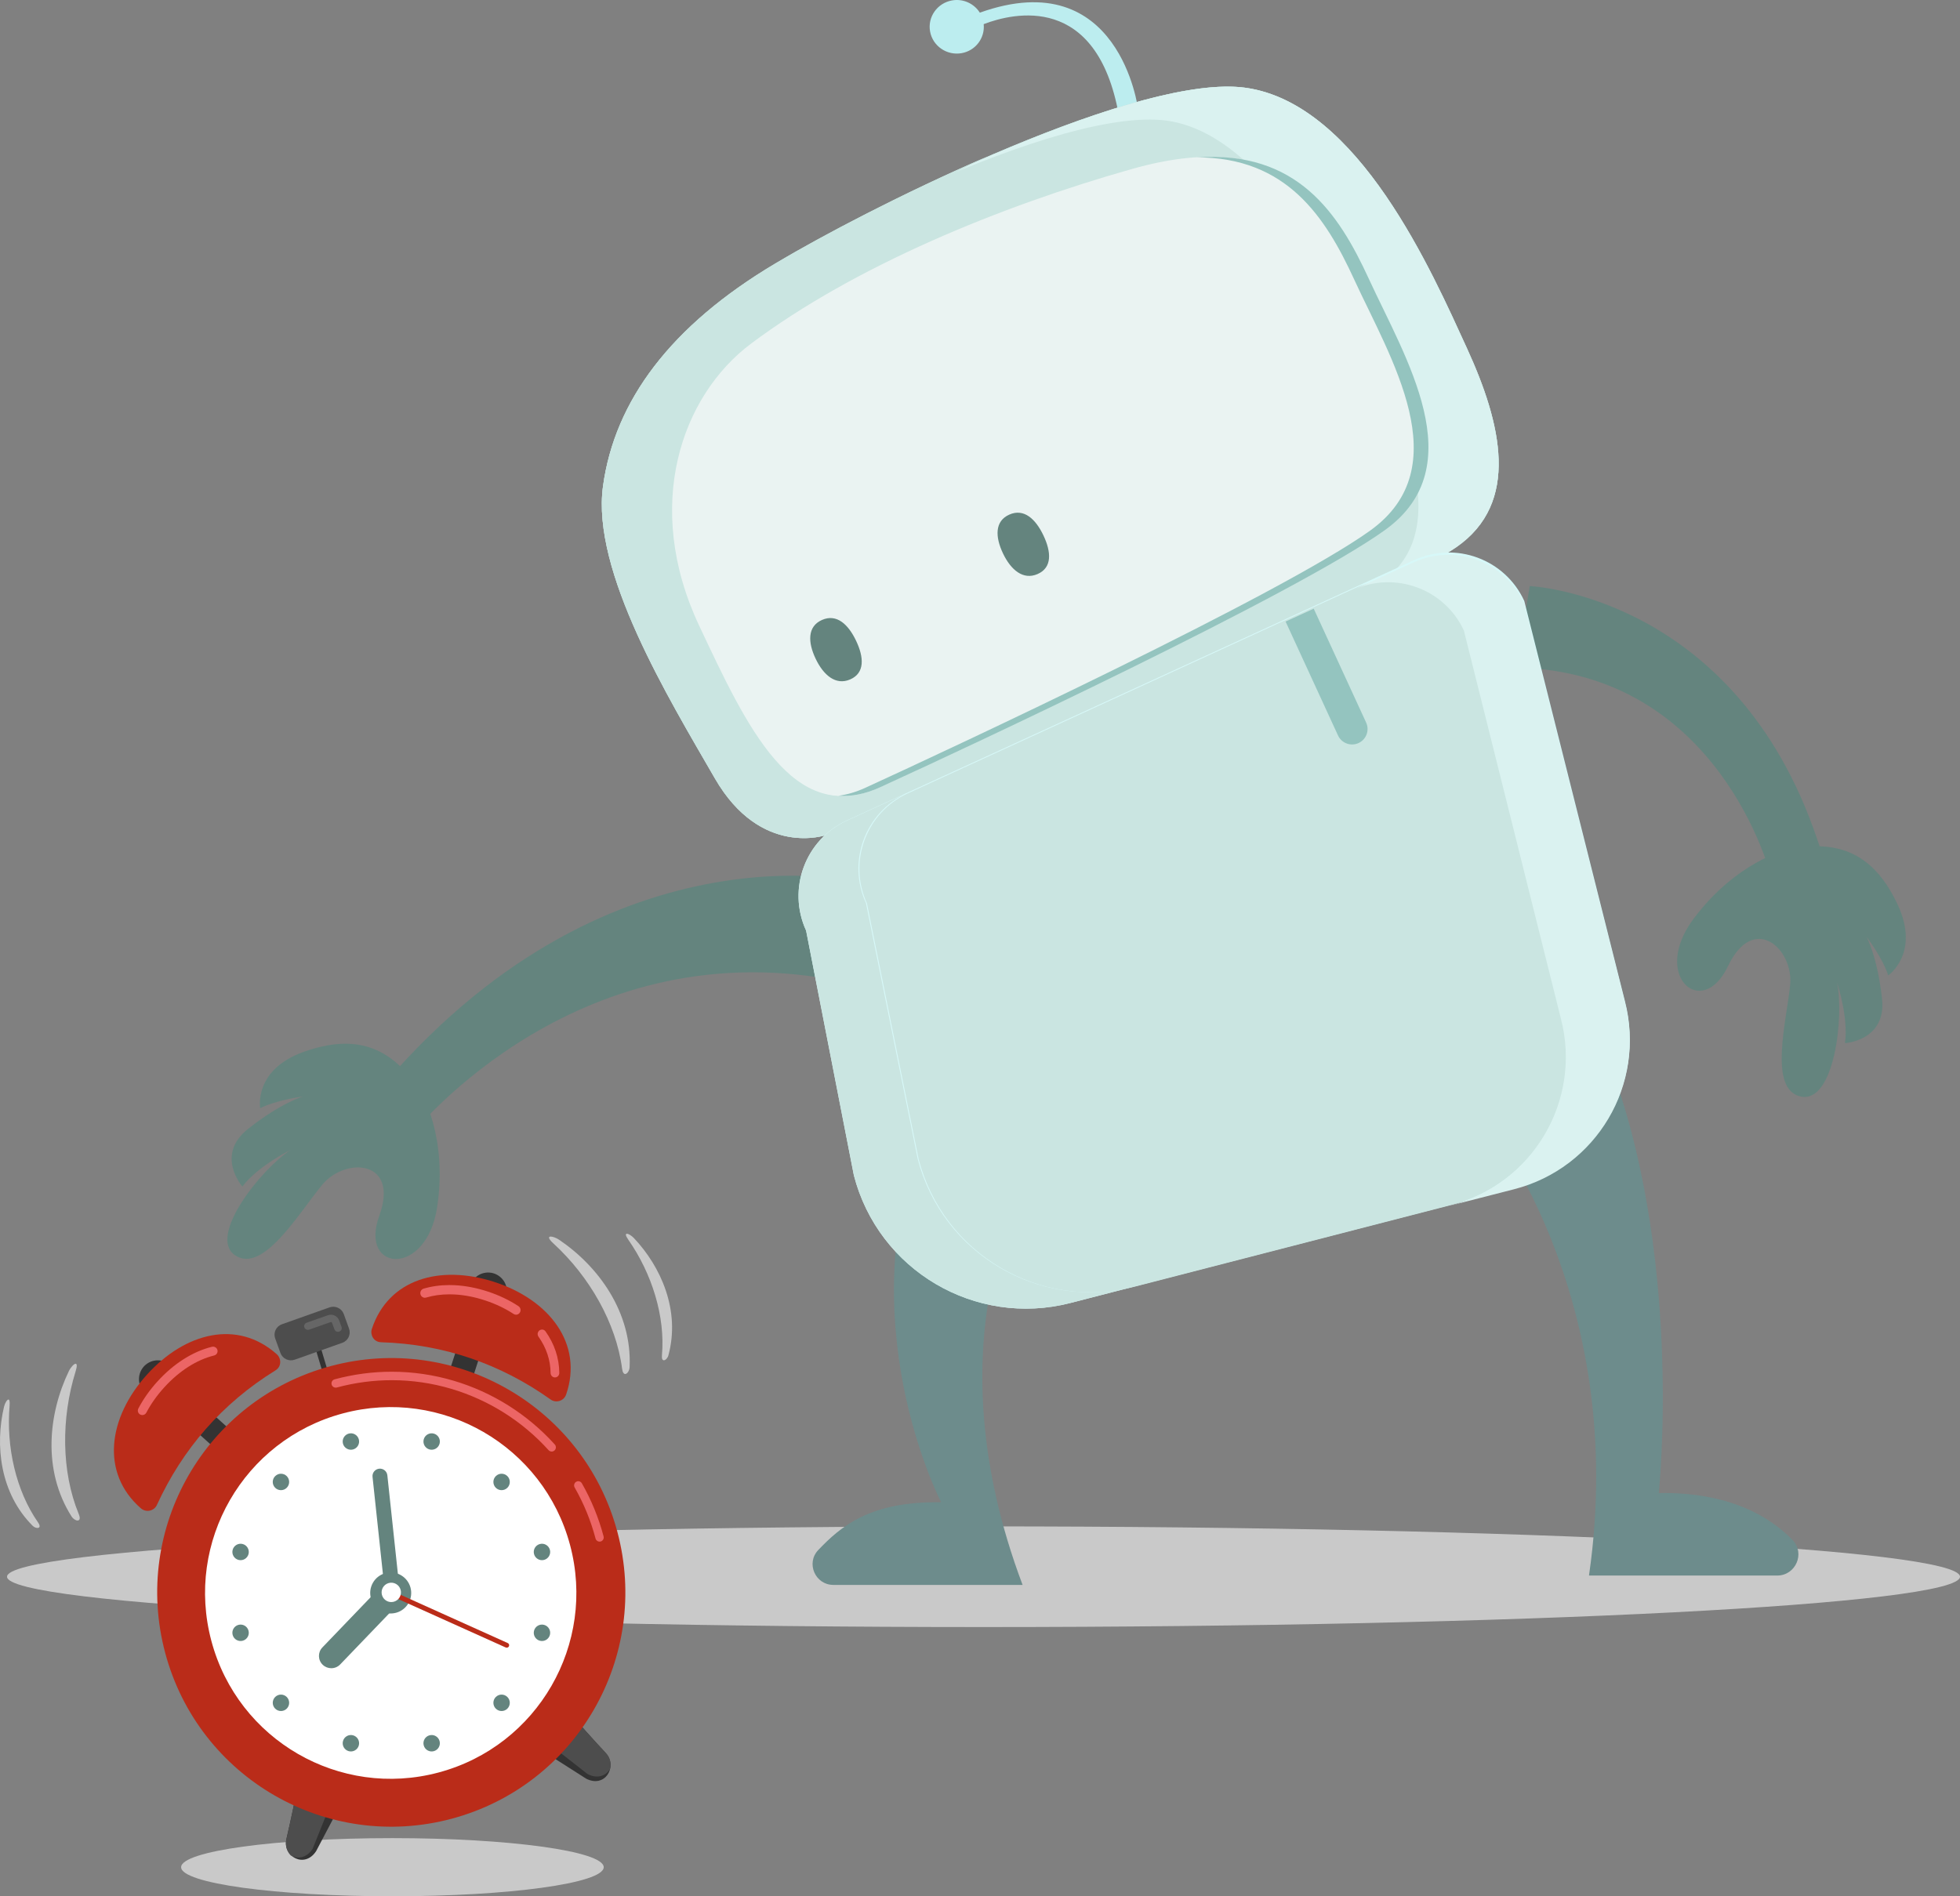 <svg height="810" viewBox="0 0 837 810" width="837" xmlns="http://www.w3.org/2000/svg"><rect x="0" y="0" width="837" height="810" fill="#808080" stroke="none"/><g fill="none" fill-rule="evenodd"><path d="m837 673.497c0 11.874-186.694 21.503-416.996 21.503s-417.004-9.629-417.004-21.503 186.701-21.497 417.004-21.497 416.996 9.623 416.996 21.497" fill="#c9c9c9"/><g fill="#64847e" transform="matrix(.875 -.485 -.485 -.875 752.137 479.839)"><path d="m54.738 90.179s23.439 86.949-51.822 130.696l21.849 27.683s74.701-45.757 54.924-154.037l-3.004-16.758z"/><path d="m66.096 96.923s-21.156 6.002-49.021-6.513c-27.872-12.521-17.802-39.728 2.976-24.861 20.764 14.867 28.187-7.101 19.377-19.832-8.817-12.738-30.008-34.616-19.048-43.951 10.953-9.335 32.557 20.68 37.032 35.036 0 0-2.899-15.449-9.566-24.167 0 0 16.044-7.71 23.033 8.922 6.989 16.625 7.038 26.303 7.038 26.303s1.639-11.079.105-18.887c0 0 16.604 1.604 18.173 24.461 1.562 22.858-7.325 36.646-30.099 43.488"/></g><g fill="#64847e" transform="matrix(.988 .156 .156 -.988 92.302 535.794)"><path d="m75.591 82.006s14.258-16.737 14.468-47.291c.224-30.547-28.705-32.704-23.838-7.633 4.874 25.071-18.187 22.676-26.093 9.37-7.913-13.313-18.992-41.689-32.046-35.61-13.047 6.079 5.259 38.208 16.457 48.25 0 0-12.85-9.062-17.998-18.747 0 0-13.684 11.38-1.471 24.65 12.206 13.271 20.988 17.346 20.988 17.346s-10.75-3.123-17.22-7.759c0 0-5.455 15.764 14.678 26.702 20.141 10.932 36.38 8.586 52.074-9.279"/><path d="m72.832 61.032s52.361 95.962 163.75 95.92l10.315 42.984s-112.229 9.839-190.361-121.816z"/></g><path d="m406.53.187c4.811-.868 9.454 1.354 11.894 5.22 59.725-21.352 67.575 41.163 67.575 41.163l-8.244 2.43c-9.426-52.076-44.996-43.544-57.679-38.692.598 5.879-3.411 11.322-9.411 12.398-6.295 1.125-12.331-2.999-13.477-9.218-1.147-6.213 3.039-12.175 9.341-13.3" fill="#bcedef"/><path d="m395.547 480c-34.375 83.44 6.371 161.71 6.371 161.71-30.577-.532-43.04 10.514-52.482 20.384-5.35 5.604-1.301 14.906 6.441 14.906h80.814c-39.432-104.657 1.308-169.64 1.308-169.64z" fill="#6d8c8c"/><path d="m685.37 449c34.079 85.064 22.99 188.766 22.99 188.766 30.247-.525 47.629 10.274 57.124 20.051 5.517 5.665 1.349 15.183-6.551 15.183h-80.372c17.536-121.144-45.56-196.69-45.56-196.69z" fill="#6d8c8c"/><path d="m352.891 356.636s-27.922 10.012-47.652-24.213c-19.744-34.232-52.735-88.25-47.729-124.71 5.006-36.467 28.909-68.458 73.382-94.976 44.459-26.518 156.65-81.65 201.179-75.219 48.254 6.978 79.543 78.89 94.365 111.216 14.815 32.327 22.797 65.935-4.537 84.88-27.327 18.952-203.7 94.31-269.009 123.022" fill="#bce1dd"/><path d="m352.891 356.636s-27.922 10.012-47.652-24.213c-19.744-34.232-52.735-88.25-47.729-124.71 5.006-36.467 28.909-68.458 73.382-94.976 44.459-26.518 156.65-81.65 201.179-75.219 48.254 6.978 79.543 78.89 94.365 111.216 14.815 32.327 22.797 65.935-4.537 84.88-27.327 18.952-203.7 94.31-269.009 123.022" fill="#cae5e1"/><path d="m626.449 148.832c-14.808-32.355-46.069-104.329-94.278-111.313-29.288-4.242-87.878 18.232-137.171 41.66 39.717-17.594 82.429-31.836 105.792-27.229 44.355 8.751 75.762 80.669 90.564 113.017s23.412 65.698-.818 83.25c-7.478 5.421-27.763 15.574-53.924 27.783 40.893-18.611 74.587-34.767 85.303-42.214 27.308-18.961 19.334-52.599 4.533-84.954" fill="#daf2f0"/><path d="m406.009 332.315s-23.885 8.146-43.145-26.339c-19.246-34.478-51.24-88.999-48.948-124.242 2.292-35.242 21.397-65.037 58.83-88.319 11.697-7.277 29.016-16.895 48.521-26.416-35.625 15.451-70.016 33.483-90.299 45.583-44.519 26.535-68.446 58.545-73.457 95.028-5.011 36.49 28.013 90.542 47.778 124.795 19.75 34.247 47.701 24.229 47.701 24.229 45.213-19.861 143.578-62.051 209.011-92.463-53.798 24.376-122.293 53.449-155.991 68.143" fill="#cae5e1"/><path d="m298.602 267.326c20.325 43.154 39.964 85.72 76.588 68.923 36.638-16.797 177.449-82.641 215.277-109.858 37.835-27.211 8.507-73.745-6.868-107.262-15.382-33.517-37.31-64.738-100.112-46.975-56.494 15.978-118.49 41.495-162.753 74.627-29.665 22.193-46.314 69.203-22.131 120.545" fill="#eaf3f2"/><path d="m335.604 262.062c-19.42-37.827-19.999-81.054-6.927-120.062-2.393 1.691-4.771 3.382-7.066 5.107-29.556 22.155-46.145 69.086-22.05 120.341 20.251 43.081 39.818 85.575 76.308 68.806 4.346-1.991 10.199-4.702 17.132-7.937-23.557-16.601-43.494-39.168-57.396-66.256" fill="#eaf3f2"/><path d="m584.562 119.134c-12.985-28.25-30.618-54.862-73.492-51.909 38.331-.035 54.877 25.282 67.203 52.112 15.404 33.521 44.774 80.061 6.885 107.275-37.889 27.214-178.9 93.073-215.583 109.872-4.06 1.862-7.902 2.954-11.576 3.437 5.49.399 11.407-.686 17.858-3.64 36.69-16.799 177.701-82.651 215.583-109.872 37.889-27.214 8.519-73.754-6.878-107.275" fill="#94c4bf"/><path d="m646.714 507.639-189.617 48.935c-40.611 10.481-82.013-13.965-92.479-54.6l-20.379-104.495c-8.168-17.814-.357-38.875 17.444-47.049l242.228-111.191c17.801-8.168 38.852-.358 47.014 17.457l42.979 170.894c9.058 35.145-12.07 70.984-47.189 80.049" fill="#d7f8f8"/><path d="m625.629 268.689c-8.163-17.801-29.194-25.619-46.983-17.45l-190.993 87.658c-17.775 8.168-25.574 29.205-17.418 47.006l22.039 109.115c10.466 40.603 51.842 65.031 92.419 54.558l67.524-17.422 67.531-17.429c35.096-9.051 56.204-44.862 47.158-79.98z" fill="#cae5e1"/><path d="m552.001 532.118-67.599 17.428c-40.623 10.477-82.044-13.959-92.522-54.576l-22.063-109.152c-8.165-17.807-.357-38.851 17.438-47.022l71.524-32.796-97.085 44.52c-17.809 8.171-25.624 29.222-17.452 47.029l20.388 104.45c10.471 40.617 51.893 65.053 92.515 54.576l159.855-41.219z" fill="#cae5e1"/><path d="m693.897 428.133-43.111-170.488c-8.186-17.765-29.303-25.563-47.158-17.415l-25.628 11.701c17.849-8.141 38.958-.343 47.144 17.429l41.431 165.788c9.079 35.061-12.108 70.815-47.334 79.852l27.321-7.008c35.226-9.043 56.42-44.797 47.334-79.859" fill="#daf2f0"/><path d="m571.388 314.156c1.521 3.311 5.442 4.758 8.763 3.242 3.307-1.517 4.765-5.426 3.251-8.737l-22.388-48.661-12.014 5.496z" fill="#94c4bf"/><path d="m365.596 273.73c3.338 7.011 3.795 13.712-2.497 16.471-6.199 2.718-11.448-1.809-14.787-8.82-3.331-7.011-3.581-13.781 2.711-16.567 6.291-2.78 11.241 1.906 14.573 8.917" fill="#64847e"/><path d="m445.597 228.729c3.331 7.011 3.802 13.712-2.497 16.471-6.199 2.718-11.456-1.81-14.787-8.821s-3.581-13.781 2.711-16.568c6.284-2.78 11.242 1.913 14.573 8.917" fill="#64847e"/><g transform="translate(0 527)"><path d="m167.578 283c-49.835 0-90.234-5.56-90.234-12.421 0-6.859 40.399-12.421 90.234-12.421 49.836 0 90.235 5.561 90.235 12.421 0 6.86-40.399 12.421-90.235 12.421" fill="#c9c9c9"/><path d="m207.323 16.64c-4.389.618-7.446 4.682-6.83 9.076.617 4.394 4.676 7.457 9.064 6.839 4.389-.617 7.447-4.682 6.83-9.076-.616-4.394-4.674-7.457-9.064-6.839" fill="#333"/><path d="m189.225 66.98 8.631-26.552 9.854 3.106-8.648 26.607z" fill="#333"/><path d="m266.982 59.912c-.571 0-1.106-.627-1.324-2.294-2.544-19.472-13.9-39.312-29.324-53.473-2.342-2.151-2.188-2.942-1.146-2.942.885 0 2.411.572 3.586 1.367 16.682 11.279 31.191 30.908 30.089 54.454-.067 1.451-1.017 2.888-1.881 2.888m16.512-5.861c-.548-.001-.96-.585-.82-2.142 1.472-16.45-4.224-34.811-14.296-49.252-1.361-1.95-1.297-2.657-.666-2.657.682 0 2.03.829 2.956 1.81 11.634 12.304 19.955 31.067 14.746 50.197-.297 1.096-1.221 2.045-1.919 2.045" fill="#c9c9c9"/><path d="m241.777 68.623c7.387-21.63-7.196-40.477-30.848-48.091-22.955-7.39-45.067-1.274-52.145 20.151-.785 2.378.718 5.56 3.923 5.658 26.8.82 51.046 9.255 72.459 24.479 2.273 1.616 5.638.649 6.611-2.197" fill="#ba2c19"/><path d="m220.38 34.583c-.354 0-.712-.101-1.033-.311-1.759-1.156-3.669-2.229-5.714-3.206-2.013-.963-4.132-1.815-6.341-2.548-4.562-1.513-9.067-2.383-13.36-2.588-.669-.032-1.334-.049-1.993-.049-3.513 0-6.872.457-9.992 1.382-.175.052-.353.077-.528.077-.838 0-1.608-.569-1.849-1.44-.29-1.052.301-2.149 1.323-2.448 3.456-1.026 7.166-1.533 11.034-1.533.72 0 1.447.018 2.179.053 4.656.223 9.497 1.152 14.358 2.764 2.372.786 4.642 1.699 6.794 2.727 2.147 1.027 4.206 2.187 6.157 3.471.895.588 1.157 1.812.587 2.733-.367.592-.988.915-1.622.915" fill="#ec6565"/><path d="m236.983 61.373c-1.016 0-1.845-.843-1.857-1.894-.026-2.776-.489-5.464-1.341-8.029-.879-2.646-2.172-5.152-3.827-7.484-.606-.856-.424-2.056.405-2.68.331-.249.715-.37 1.096-.37.574 0 1.14.273 1.504.788 1.878 2.649 3.349 5.498 4.349 8.507.971 2.926 1.499 6.013 1.53 9.223.012 1.058-.81 1.927-1.836 1.939-.008 0-.016.001-.023.001" fill="#ec6565"/><path d="m64.366 54.654c4.109-1.662 8.787.326 10.446 4.44 1.66 4.115-.325 8.798-4.435 10.46-4.108 1.662-8.786-.326-10.445-4.44-1.66-4.115.325-8.798 4.434-10.46" fill="#333"/><path d="m105.071 89.829-20.801-18.713-6.926 7.552 20.844 18.751z" fill="#333"/><path d="m16.002 125.67c-.642 0-1.486-.351-2.078-.943-13.931-13.953-16.09-34.341-12.214-50.796.355-1.507 1.286-3.119 1.888-3.119.405 0 .661.728.494 2.71-1.482 17.523 2.727 36.254 12.131 49.752 1.183 1.699.683 2.396-.221 2.396m17.125-3.184c-.796 0-1.914-.692-2.542-1.679-12.598-19.825-9.886-44.051-1.177-62.138.763-1.583 2.159-3.14 2.892-3.14.55 0 .727.879-.021 3.285-6.204 19.953-6.113 42.788 1.346 60.906.823 1.999.341 2.766-.498 2.766" fill="#c9c9c9"/><path d="m60.148 117.267c-17.265-15.062-14.051-38.711 2.674-57.156 16.231-17.902 38.503-23.668 55.397-8.629 1.874 1.668 2.165 5.182-.569 6.871-22.865 14.129-39.695 33.584-50.659 57.511-1.163 2.54-4.571 3.385-6.844 1.403" fill="#ba2c19"/><path d="m60.779 77.448c-.298 0-.601-.069-.884-.215-.941-.486-1.309-1.639-.819-2.574 1.067-2.041 2.284-4.032 3.646-5.957 1.363-1.927 2.885-3.818 4.556-5.654 3.426-3.761 7.165-6.941 11.087-9.44 3.919-2.499 8.014-4.308 12.153-5.327.157-.039.315-.058.47-.058.861 0 1.644.579 1.863 1.446.259 1.024-.366 2.062-1.396 2.319-3.738.922-7.451 2.565-11.02 4.839-3.615 2.304-7.091 5.268-10.307 8.798-1.555 1.709-2.976 3.473-4.252 5.278-1.295 1.831-2.428 3.676-3.39 5.515-.342.655-1.011 1.029-1.706 1.029" fill="#ec6565"/><path d="m139.888 66.244 2.153-.683-5.631-18.8-2.152.683z" fill="#333"/><path d="m140.728 31.448-20.344 7.215c-2.462.872-3.756 3.584-2.876 6.026l2.256 6.253c.881 2.442 3.616 3.724 6.077 2.852l20.344-7.215c2.462-.874 3.756-3.585 2.876-6.026l-2.256-6.254c-.881-2.441-3.616-3.724-6.077-2.851" fill="#4d4d4d"/><path d="m127.396 234.778c-1.527 7.469-3.034 14.878-5.137 23.957-1.502 7.259 7.804 12.572 12.743 4.973l11.903-22.636z" fill="#333"/><path d="m127.41 234.778c-1.532 7.521-3.042 14.98-5.151 24.121-.542 2.636.323 5.016 1.886 6.625 2.824 1.649 6.718 1.273 9.362-2.815 4.187-10.365 6.902-17.057 9.021-23.034z" fill="#4d4d4d"/><path d="m242.346 203.604c5.076 5.773 10.103 11.504 16.487 18.397 4.948 5.603-.435 14.933-8.529 10.76l-21.677-13.84z" fill="#333"/><path d="m242.221 203.604c5.111 5.744 10.172 11.446 16.6 18.306 1.796 2.01 2.24 4.503 1.69 6.673-1.626 2.837-5.198 4.453-9.551 2.236-8.847-6.882-14.569-11.32-19.414-15.434z" fill="#4d4d4d"/><path d="m192.958 249.853c53.314-14.305 84.953-69.178 70.668-122.564-14.284-53.385-69.086-85.066-122.399-70.761-53.314 14.304-84.953 69.177-70.668 122.563 14.284 53.386 69.086 85.067 122.399 70.762" fill="#ba2c19"/><path d="m188.553 233.39c44.234-11.868 70.484-57.396 58.632-101.689-11.852-44.294-57.319-70.578-101.552-58.71-44.234 11.868-70.485 57.396-58.632 101.689 11.852 44.294 57.319 70.578 101.552 58.71"/><path d="m187.366 230.105c42.288-11.346 67.383-54.871 56.052-97.216-11.33-42.344-54.798-67.474-97.086-56.127-42.288 11.347-67.383 54.871-56.052 97.216 11.33 42.344 54.798 67.474 97.086 56.127" fill="#fff"/><g fill="#64847e"><path d="m167.555 156.356c-1.607 0-2.988-1.206-3.161-2.829l-5.31-49.688c-.186-1.737 1.081-3.296 2.827-3.481 1.752-.184 3.315 1.076 3.501 2.812l5.31 49.688c.186 1.737-1.081 3.295-2.829 3.48-.114.013-.228.018-.339.018"/><path d="m141.471 185.582c-1.309 0-2.619-.482-3.64-1.454-2.103-2.002-2.178-5.323-.167-7.416l25.945-27.016c2.012-2.093 5.346-2.168 7.45-.166 2.103 2.002 2.177 5.323.166 7.416l-25.945 27.016c-1.036 1.078-2.42 1.62-3.809 1.62"/><path d="m169.115 161.901c4.669-1.253 7.441-6.06 6.19-10.735-1.251-4.675-6.052-7.451-10.721-6.198-4.67 1.253-7.441 6.06-6.19 10.735 1.251 4.676 6.052 7.451 10.721 6.198"/><path d="m106.127 136.833c.5-1.87-.612-3.798-2.478-4.299-1.868-.501-3.793.613-4.294 2.482-.5 1.869.612 3.798 2.48 4.299 1.867.501 3.792-.613 4.293-2.482zm16.335 61.048c-1.367-1.368-3.59-1.368-4.957 0-1.367 1.368-1.367 3.595 0 4.964 1.367 1.368 3.59 1.368 4.957 0s1.367-3.595 0-4.964zm28.296 16.357c-1.868-.501-3.793.613-4.293 2.482-.5 1.87.612 3.798 2.478 4.3 1.867.501 3.792-.614 4.293-2.482.5-1.87-.612-3.798-2.478-4.3zm60.965-16.357c-1.367 1.368-1.367 3.595.001 4.964 1.367 1.368 3.59 1.37 4.957 0 1.367-1.368 1.367-3.595 0-4.964-1.367-1.368-3.592-1.368-4.958 0zm16.336-28.332c-.5 1.869.612 3.798 2.478 4.299 1.867.501 3.793-.613 4.293-2.482.5-1.869-.612-3.798-2.478-4.299-1.867-.502-3.792.612-4.293 2.482zm-16.335-61.048c1.367 1.368 3.59 1.368 4.957-.001 1.367-1.368 1.367-3.595 0-4.964-1.368-1.368-3.59-1.368-4.957 0-1.367 1.37-1.368 3.595 0 4.965zm-28.294-16.358c1.867.501 3.792-.613 4.292-2.482.5-1.87-.611-3.798-2.478-4.299-1.867-.501-3.793.613-4.293 2.482-.5 1.869.612 3.798 2.48 4.299zm-77.303 77.406c-.501-1.873-2.423-2.984-4.293-2.483-1.87.502-2.98 2.428-2.478 4.299.501 1.873 2.423 2.984 4.293 2.483 1.869-.502 2.98-2.428 2.478-4.299zm44.631-77.406c1.869-.502 2.979-2.426 2.478-4.299-.501-1.873-2.424-2.984-4.293-2.482-1.87.502-2.98 2.426-2.478 4.299.5 1.871 2.423 2.983 4.293 2.482zm77.301 44.691c.501 1.871 2.423 2.983 4.293 2.482 1.87-.502 2.98-2.428 2.478-4.299-.501-1.873-2.423-2.984-4.293-2.482-1.869.502-2.979 2.426-2.478 4.299zm-44.63 77.405c-1.87.502-2.98 2.426-2.48 4.299.501 1.873 2.424 2.984 4.293 2.482 1.87-.502 2.98-2.426 2.478-4.299-.5-1.871-2.423-2.984-4.292-2.482zm-60.967-105.738c1.367-1.368 1.368-3.595 0-4.964-1.367-1.368-3.59-1.368-4.957 0-1.367 1.37-1.368 3.595 0 4.964 1.367 1.37 3.59 1.37 4.957 0z"/></g><path d="m216.383 176.814c-.147 0-.296-.031-.436-.094l-49.455-22.277c-.529-.238-.762-.854-.52-1.376.242-.521.868-.751 1.396-.513l49.454 22.277c.53.238.763.855.521 1.376-.177.382-.559.608-.96.608" fill="#ba2c19"/><path d="m168.162 157.188c2.205-.592 3.513-2.861 2.923-5.07-.591-2.208-2.858-3.518-5.063-2.927-2.205.592-3.514 2.861-2.923 5.07.59 2.208 2.858 3.519 5.063 2.927" fill="#fff"/><path d="m235.592 93.034c-.488 0-.973-.199-1.328-.591-11.219-12.425-25.659-21.496-41.595-26.212-8.137-2.408-16.668-3.679-25.36-3.679-7.756 0-15.64 1.012-23.492 3.131-.156.042-.313.062-.466.062-.793 0-1.519-.533-1.734-1.342-.257-.965.312-1.957 1.27-2.216 8.151-2.2 16.342-3.25 24.399-3.25 9.046 0 17.921 1.323 26.396 3.83 16.564 4.901 31.574 14.332 43.237 27.247.666.738.612 1.88-.12 2.551-.344.314-.776.469-1.205.469" fill="#ec6565"/><path d="m256.036 131.515c-.784 0-1.502-.528-1.715-1.33-1.033-3.898-2.293-7.638-3.755-11.214-1.497-3.658-3.225-7.19-5.162-10.584-.49-.858-.199-1.953.651-2.447.278-.163.583-.24.884-.24.613 0 1.21.322 1.538.897 1.995 3.498 3.79 7.17 5.361 11.01 1.544 3.772 2.857 7.66 3.915 11.65.255.957-.308 1.94-1.257 2.197-.153.042-.308.061-.46.061" fill="#ec6565"/><path d="m144.33 41.89c-.658 0-1.274-.401-1.508-1.044l-1.011-2.773c-.062-.172-.198-.256-.273-.291-.074-.036-.227-.085-.401-.022l-9.115 3.199c-.834.293-1.751-.133-2.048-.951-.298-.818.136-1.718.969-2.01l9.115-3.2c.936-.327 1.948-.279 2.851.14.903.419 1.584 1.157 1.92 2.076l1.01 2.773c.298.818-.136 1.718-.969 2.011-.178.062-.36.092-.539.092" fill="#666"/></g></g></svg>